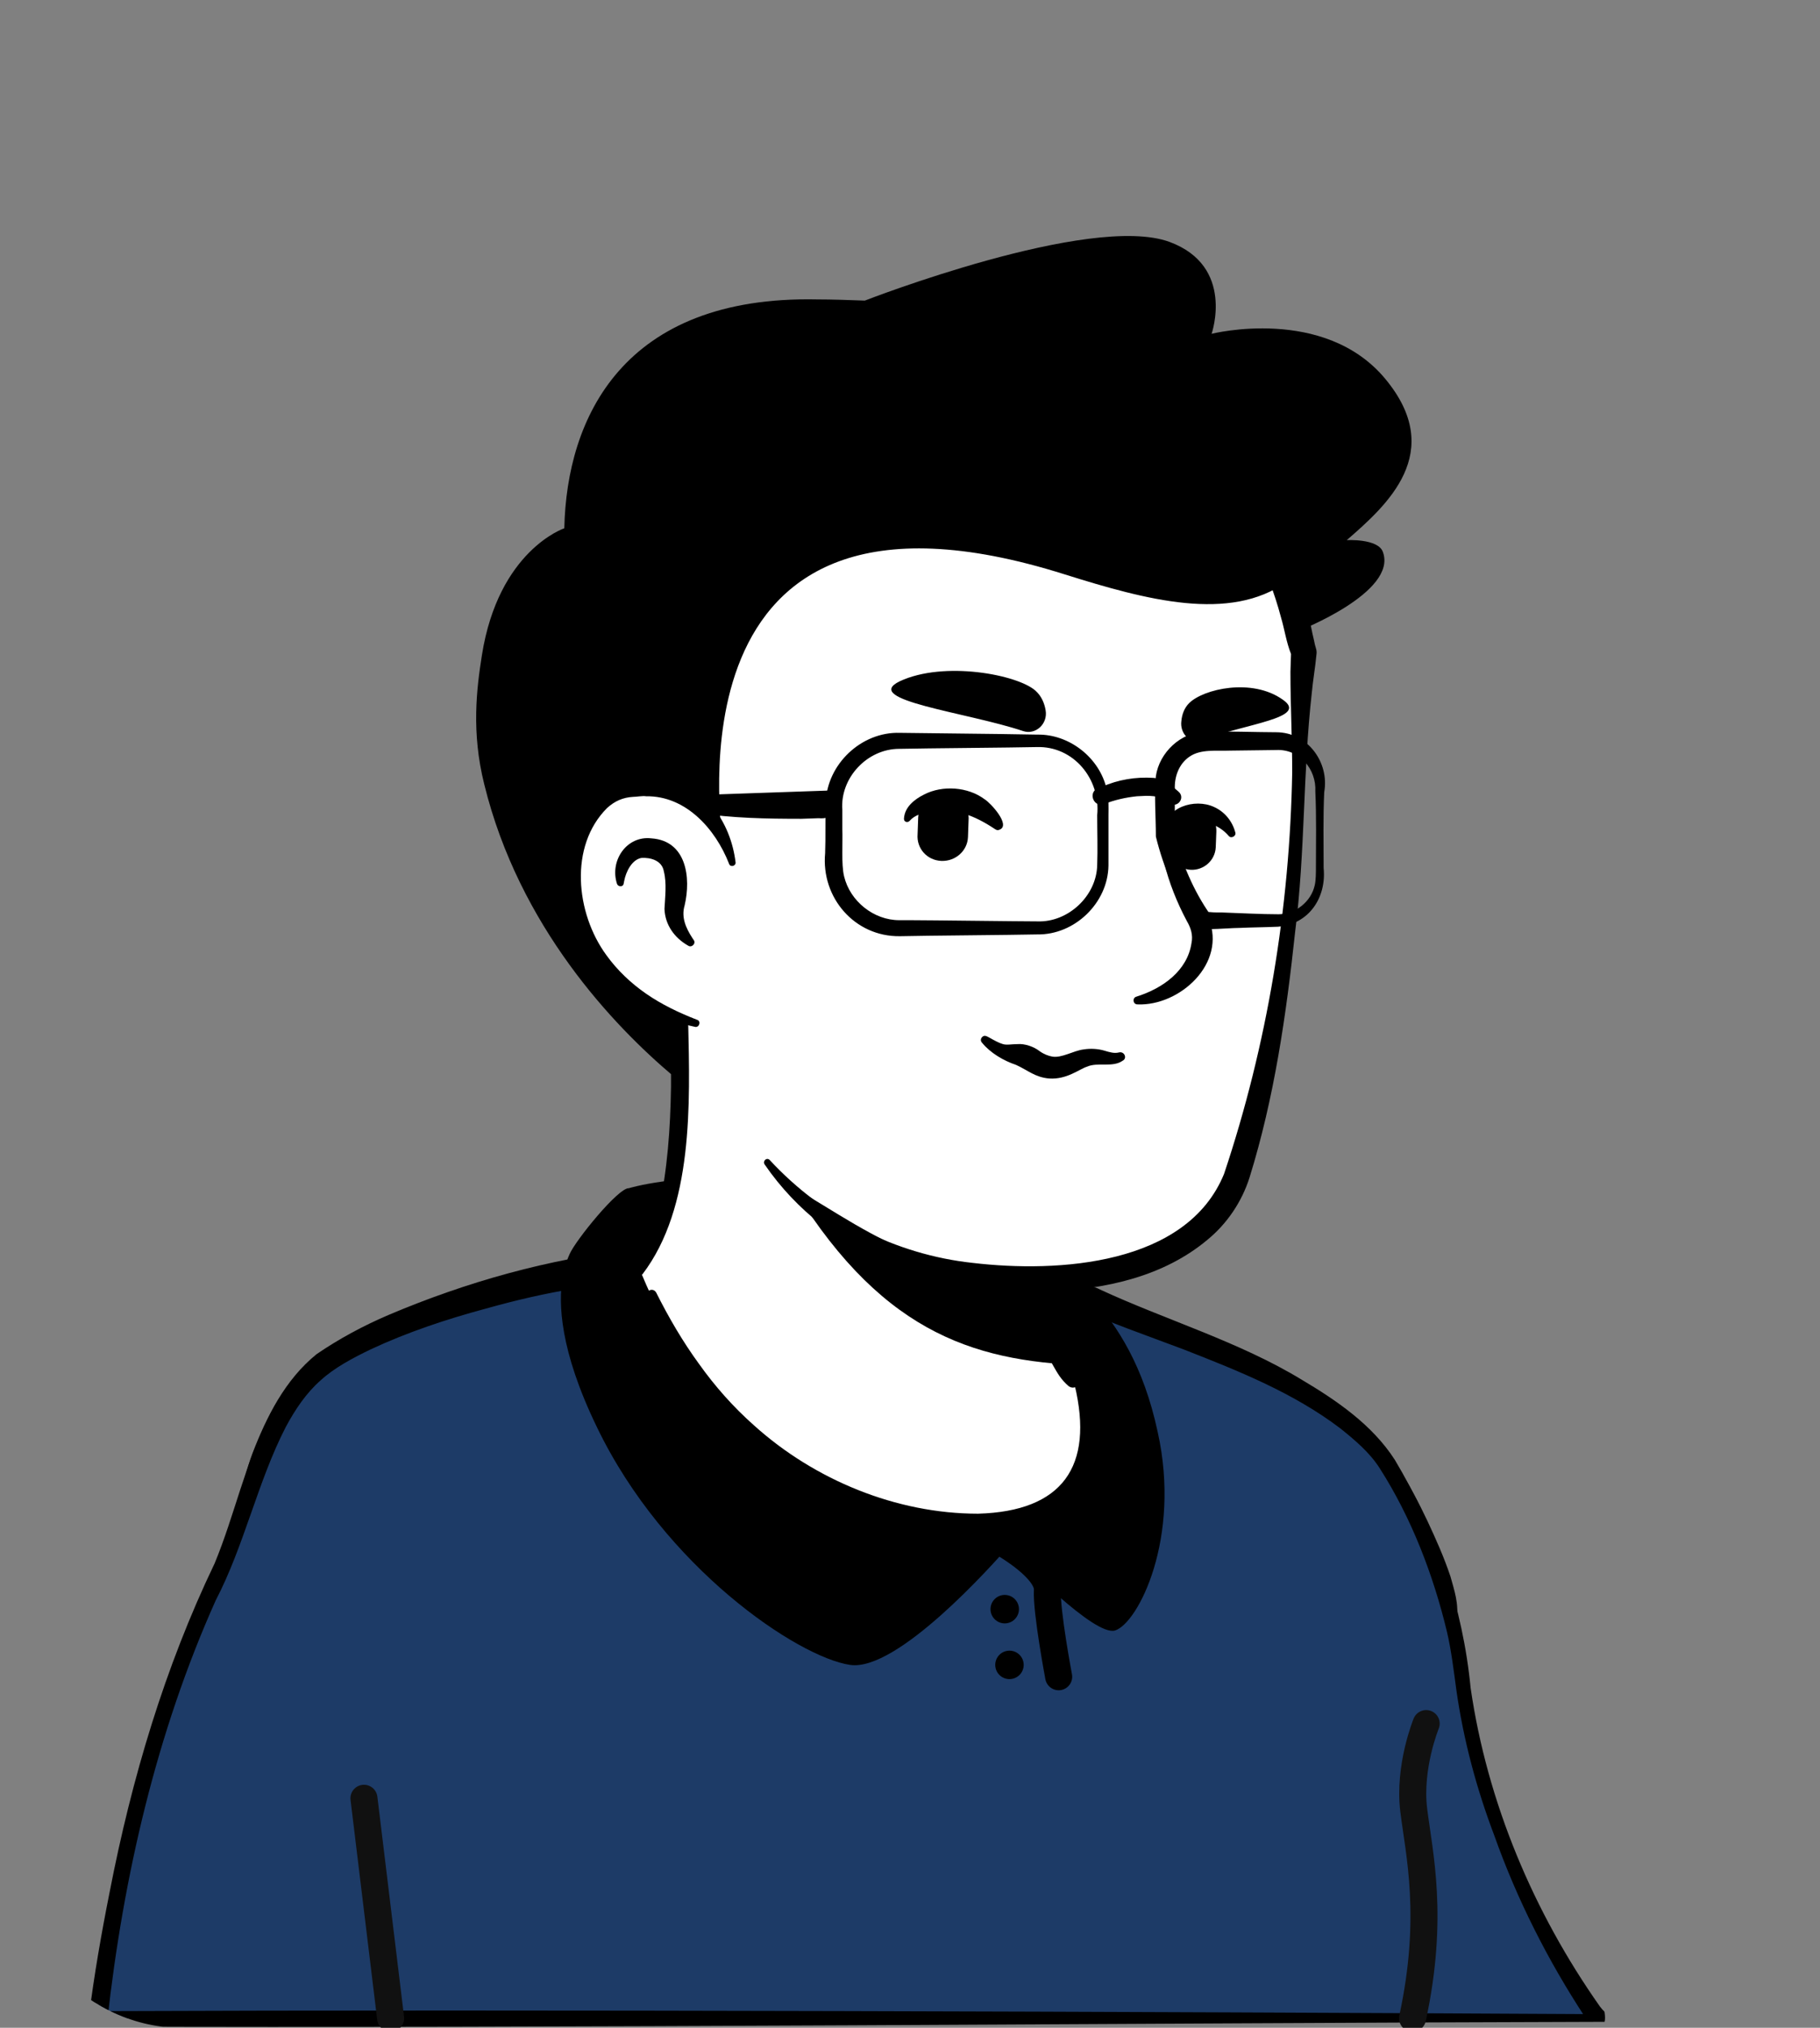 <svg width="202" height="225" viewBox="0 0 202 225" fill="none" xmlns="http://www.w3.org/2000/svg">
<rect x="0" y="0" width="202" height="225" fill="#808080" stroke="none"/>
<g clip-path="url(#clip0_2472_8)">
<path d="M155.329 183.158C154.868 183.487 154.342 183.816 153.882 184.145C153.355 184.474 152.895 184.803 152.368 185.066C151.908 185.329 151.513 185.592 151.053 185.855C150.987 185.921 150.921 185.921 150.855 185.987C149.342 186.908 147.763 187.763 146.184 188.553C145.724 188.816 145.197 189.079 144.737 189.276C144.737 189.276 144.671 189.342 144.605 189.342L143.026 190.132C141.974 190.658 140.855 191.118 139.803 191.579C139.276 191.842 138.684 192.039 138.158 192.237C137.632 192.434 137.039 192.697 136.513 192.895C135.987 193.092 135.395 193.355 134.868 193.553H134.803C134.276 193.75 133.684 193.947 133.158 194.145C131.974 194.539 130.724 194.934 129.539 195.329C129.145 195.461 128.684 195.592 128.289 195.724C127.039 196.118 125.789 196.447 124.539 196.711C124.079 196.842 123.618 196.908 123.092 197.039C121.908 197.303 120.658 197.566 119.474 197.829C119.211 197.895 119.013 197.895 118.75 197.961C118.355 198.026 117.895 198.092 117.5 198.158C116.908 198.224 116.382 198.355 115.789 198.421C115.526 198.487 115.263 198.487 115 198.553C114.671 198.618 114.276 198.684 113.882 198.684C112.829 198.816 111.711 198.947 110.658 199.079C110.329 199.145 109.934 199.145 109.605 199.211H109.539C109.079 199.276 108.618 199.276 108.158 199.342C107.697 199.408 107.237 199.408 106.776 199.408C106.513 199.408 106.184 199.474 105.921 199.474C105.395 199.474 104.934 199.539 104.474 199.539C103.816 199.539 103.224 199.605 102.566 199.605H99.276C71.513 199.211 46.579 187.434 28.75 168.75C28.75 168.75 28.75 168.684 28.684 168.684C26.71 166.908 28.421 157.434 36.382 151.447C46.382 143.882 70.329 139.145 70.329 139.145C70.329 139.145 79.605 137.632 114.013 144.803C134.145 149.013 149.474 155.132 158.026 171.711C159.803 175.132 161.579 180.395 155.329 183.158Z" fill="white"/>
<path d="M114.211 144.079C126.842 146.645 140.329 149.408 150.724 157.763C154.211 160.592 156.513 164.737 158.421 168.75C159.342 170.724 160.263 172.763 160.987 174.934C161.382 176.382 161.974 178.026 161.645 179.737C161.579 180.197 161.184 180.789 160.855 181.118C159.342 182.632 157.697 183.553 156.053 184.737C146.382 191.447 135.263 196.184 123.75 198.684C98.092 204.276 70.329 199.934 47.763 186.447C40.263 181.908 33.355 176.382 27.434 169.868C26.776 169.079 26.776 167.763 26.776 166.908C26.842 164.934 27.369 163.026 28.026 161.25C29.605 157.171 31.645 153.092 35.132 150.263C37.632 148.553 40.329 147.105 43.092 145.921C51.776 142.237 60.921 139.671 70.329 138.618C71.118 138.553 71.25 139.671 70.461 139.803C61.447 141.645 52.5 144.408 44.145 148.158C41.118 149.671 37.895 150.987 35.461 153.355C33.158 155.855 31.513 158.947 30.197 162.105C29.342 164.013 28.75 167.039 29.013 168.553C33.158 173.487 38.026 177.829 43.289 181.579C72.105 201.711 115.855 203.026 146.513 186.25C149.276 184.737 151.974 183.026 154.54 181.25C155.79 180.395 157.105 179.671 158.092 178.684C158.158 178.618 158.092 178.684 158.092 178.75C158.092 178.816 158.026 178.882 158.026 178.882C158.092 178.092 157.829 177.039 157.5 175.987C156.316 172.171 154.408 168.158 152.368 164.671C149.145 159.474 143.684 156.184 138.158 153.553C134.342 151.776 130.329 150.395 126.25 149.079C122.171 147.763 118.026 146.645 113.882 145.658C112.829 145.395 113.158 143.882 114.211 144.079Z" fill="black"/>
</g>
<g clip-path="url(#clip1_2472_8)">
<path d="M177.171 223.947H10.789C10.789 223.947 13.487 196.841 23.75 175.197C27.5 167.302 28.75 155.723 36.184 150.657C43.816 145.46 60.066 141.315 65.724 140.657C68.882 140.262 68.158 139.999 70.395 139.407C71.118 141.381 78.421 160.723 95.921 167.828C110.987 173.947 119.934 169.868 121.316 163.091C122.171 158.749 119.474 151.644 118.092 149.341C117.303 148.684 116.776 147.697 116.513 146.71L115.987 144.539C117.171 144.276 118.289 143.947 119.474 143.618C120.066 143.749 120.724 143.684 121.25 144.012C126.776 147.039 143.421 151.315 152.105 160.46C155.526 164.012 160.855 176.644 161.71 184.868C164.145 207.434 177.171 223.947 177.171 223.947Z" fill="#1D3B67"/>
<path d="M178.093 224.342C128.751 224.474 59.474 225.066 10.856 224.868C10.264 224.868 9.803 224.342 9.869 223.75C10.461 219.079 11.251 214.539 12.172 209.934C14.606 197.368 18.29 185 23.816 173.487C26.053 168.092 27.172 162.434 29.869 157.171C31.448 154.013 33.816 150.987 36.974 149.21C42.04 146.184 47.632 144.276 53.224 142.566C56.58 141.579 60.001 140.658 63.422 140C65.132 139.605 66.843 139.671 68.422 139.013C69.277 138.684 70.922 137.697 71.448 138.947C76.251 151.382 85.527 163.158 98.487 167.566C105.198 170 116.843 172.039 120.264 163.816C121.316 160.724 120.33 157.368 119.409 154.276C118.882 152.697 118.224 151.053 117.435 149.737L117.632 149.934C116.448 148.947 115.79 147.368 115.593 145.921L115.264 144.605C115.132 144.079 115.461 143.553 115.987 143.421C117.172 143.224 118.356 142.829 119.54 142.5C120.198 142.5 121.251 142.632 122.106 143.092C129.343 146.447 137.566 148.882 144.474 153.092C148.356 155.395 152.303 158.092 154.803 161.974C159.409 169.671 162.369 178.421 163.224 187.303C165.066 200 170.198 212.171 177.566 222.632L177.83 222.96L177.961 223.092L178.027 223.158C178.027 223.158 178.027 223.092 178.093 223.289C178.159 223.684 178.159 224.145 178.093 224.342ZM176.316 223.487C176.185 223.684 176.185 224.145 176.316 224.342L176.185 224.145L175.922 223.816C171.777 217.5 168.356 210.724 165.856 203.684C163.882 198.487 162.435 193.092 161.645 187.566C161.382 185.592 161.053 182.96 160.593 181.053C159.08 174.737 156.645 168.421 153.159 162.96C152.04 161.184 150.395 159.803 148.751 158.487C143.553 154.539 137.435 152.105 131.382 149.737L125.198 147.434C123.159 146.645 120.724 145.789 119.474 144.539H120.001C118.816 144.934 117.632 145.263 116.448 145.526L117.172 144.342L117.501 145.658C117.764 146.842 118.027 147.895 118.948 148.684L119.145 148.882C120.922 152.105 121.974 155.46 122.501 159.079C123.619 165.329 119.672 170.263 113.619 171.447C105.264 173.092 95.264 169.474 88.356 164.803C79.672 158.684 73.422 149.605 69.606 139.803L70.79 140.395C70.198 140.592 69.803 140.789 69.211 141.053C68.619 141.382 67.895 141.579 67.237 141.71L67.369 142.5C66.119 142.632 65.132 142.697 63.948 142.96C60.593 143.487 57.237 144.276 53.948 145.197C49.54 146.382 45.198 147.829 41.119 149.737C39.08 150.724 37.106 151.776 35.593 153.158C34.014 154.539 32.764 156.382 31.711 158.355C28.619 164.342 27.106 171.513 23.948 177.566C17.369 192.237 13.685 208.224 11.909 224.21L10.922 223.158C58.685 222.96 127.764 223.224 176.316 223.487Z" fill="black"/>
<path d="M123.751 180.921C121.448 181.579 113.422 173.224 111.777 171.776C110.264 173.487 99.606 185.526 94.343 184.737C88.553 183.882 73.751 173.947 66.251 158.355C62.106 149.803 61.974 144.605 62.435 141.776C62.632 140.461 63.027 139.605 63.224 139.145C63.882 137.632 68.619 131.776 69.803 131.842V131.908C70.395 138.224 72.435 144.342 75.856 149.671C80.067 156.184 86.711 164.013 95.987 167.763C111.053 173.882 118.882 167.829 120.198 161.053C121.053 156.711 119.54 151.579 118.159 149.276C117.369 148.618 116.843 147.632 116.58 146.645L116.053 144.474C117.238 144.211 118.356 143.882 119.54 143.553C119.869 143.421 120.264 143.355 120.593 143.224C120.79 143.487 121.053 143.75 121.251 144.013C124.014 147.171 126.909 151.513 128.488 158.882C131.119 170.658 126.316 180.132 123.751 180.921Z" fill="black"/>
<path d="M111.58 171.382C111.58 171.382 116.382 174.145 116.251 176.447C116.119 178.75 117.501 186.053 117.501 186.053" stroke="black" stroke-width="3" stroke-miterlimit="10" stroke-linecap="round" stroke-linejoin="round"/>
<path d="M111.514 180.132C111.721 180.132 111.927 180.091 112.118 180.011C112.31 179.932 112.484 179.815 112.63 179.669C112.777 179.522 112.893 179.348 112.973 179.156C113.052 178.965 113.093 178.759 113.093 178.552C113.093 178.345 113.052 178.139 112.972 177.948C112.893 177.756 112.777 177.582 112.63 177.435C112.483 177.289 112.309 177.172 112.118 177.093C111.926 177.014 111.721 176.973 111.513 176.973C111.094 176.973 110.693 177.14 110.397 177.436C110.1 177.732 109.934 178.134 109.934 178.553C109.934 178.971 110.101 179.373 110.397 179.669C110.693 179.965 111.095 180.132 111.514 180.132ZM112.039 186.316C112.458 186.316 112.86 186.149 113.156 185.853C113.452 185.557 113.618 185.156 113.618 184.737C113.618 184.318 113.452 183.916 113.156 183.62C112.86 183.324 112.458 183.158 112.039 183.158C111.621 183.158 111.219 183.324 110.923 183.62C110.627 183.916 110.461 184.318 110.461 184.737C110.461 185.156 110.627 185.557 110.923 185.853C111.219 186.149 111.621 186.316 112.039 186.316Z" fill="black"/>
<path d="M43.355 223.947L40.395 199.539M158.29 191.25C158.29 191.25 156.317 196.053 156.909 200.855C157.501 205.658 159.211 212.697 156.777 223.947" stroke="#111111" stroke-width="3" stroke-miterlimit="10" stroke-linecap="round" stroke-linejoin="round"/>
<path d="M69.803 131.842C69.803 131.842 91.053 125.263 120.658 143.158C120.658 143.158 128.816 165.132 123.75 168.487C118.684 171.842 102.763 172.171 91.645 168.487C80.461 164.868 66.118 146.776 69.803 131.842Z" fill="black"/>
</g>
<path d="M120.394 161.579C119.013 168.355 110.065 172.434 94.999 166.316C79.341 160 72.565 144.934 70.855 140.46C80.131 123.092 73.684 111.053 73.684 111.053C95.065 109.21 113.749 134.21 113.749 134.21L116.644 146.579C116.907 147.632 117.434 148.553 118.223 149.21C119.605 151.645 121.249 157.237 120.394 161.579Z" fill="white"/>
<path d="M70.526 140.658C71.776 138.75 72.566 136.513 73.092 134.342C74.079 129.803 74.408 125.197 74.474 120.592V118.882C74.276 117.171 73.684 115.395 73.026 113.816C72.171 111.711 75.263 110.395 76.25 112.5C76.382 112.763 76.382 113.224 76.382 113.487C76.579 122.434 76.974 133.947 71.316 141.382C70.921 141.776 70.132 141.184 70.526 140.658ZM114.473 134.079C115.46 134.671 115.789 135.461 115.92 136.25C116.315 137.829 116.184 139.54 116.578 141.184C116.907 142.763 117.894 144.276 118.157 145.921C118.486 147.632 119.473 151.25 119.868 153.026C119.999 153.421 119.736 153.882 119.276 153.947C119.012 154.013 118.815 153.947 118.618 153.816C117.762 153.092 117.368 152.368 116.841 151.447C115.986 149.868 115.394 148.421 114.868 146.645C114.407 145.066 114.605 143.355 114.21 141.711C113.881 140.132 112.96 138.618 112.631 136.974C112.434 136.184 112.368 135.329 112.96 134.342C113.355 133.947 114.012 133.816 114.473 134.079Z" fill="black"/>
<path d="M119.211 151.447C106.645 150.789 96.382 146.842 86.382 129.013C94.803 136.447 104.737 139.276 115.197 140.592L116.579 146.645C116.842 147.697 118.421 150.789 119.211 151.447Z" fill="black"/>
<path d="M118.684 149.013C120.921 153.224 122.237 158.487 120.855 163.158C119.803 166.447 116.776 168.882 113.487 169.803C105.855 171.842 97.039 168.618 90.263 165C81.908 160.329 75.724 152.5 71.776 143.947C71.513 143.29 72.434 142.763 72.829 143.421C74.21 146.184 75.789 148.882 77.566 151.316C79.342 153.816 81.382 156.118 83.684 158.158C90.395 164.211 99.474 167.961 108.553 167.961C117.895 167.697 121.447 162.763 119.276 153.684C118.947 152.237 118.421 150.724 117.697 149.474C117.303 148.947 118.289 148.355 118.684 149.013Z" fill="black"/>
<path d="M144.145 70C145.329 75.526 144.408 79.21 143.882 94.474C143.355 109.474 139.013 130.658 133.684 135.987C129.605 140 116.513 143.158 104.868 140.197C98.947 138.684 93.947 135.263 89.868 132.829C84.737 129.737 80.263 120.197 76.579 114.079C73.684 109.276 73.947 115.066 70.197 110.921C65 105.263 58.75 93.882 61.842 73.75C66.842 41.118 92.697 37.303 111.842 40.921C131.118 44.539 140.987 55.461 144.145 70Z" fill="white"/>
<path d="M73.487 116.711C71.974 114.211 70 111.974 68.224 109.605C65.592 105.987 63.618 101.842 62.303 97.566C56.579 79.276 60.066 55.329 77.368 44.539C93.092 34.539 123.618 38.158 136.382 51.842C141.184 56.776 144.276 63.224 145.592 69.934C145.658 70.329 145.855 71.053 145.921 71.447C145.987 71.776 146.184 72.171 146.118 72.566C145.987 74.013 145.724 75.46 145.592 76.908C144.605 85.658 144.868 94.605 143.75 103.355C142.763 112.566 141.447 121.776 138.684 130.658C137.829 133.355 136.184 135.789 134.013 137.566C129.145 141.645 122.763 143.026 116.645 143.289C104.408 143.882 91.974 139.539 84.868 129.211C84.605 128.816 85.132 128.355 85.46 128.75C91.382 135.132 99.408 139.211 107.961 140.132C117.434 141.25 131.711 140.395 135.855 130.263C140.658 115.921 143.158 100.724 143.421 85.658C143.421 81.974 143.224 78.29 143.224 74.54C143.224 74.079 143.289 73.026 143.289 72.566C143.289 72.632 143.289 72.632 143.289 72.566C142.763 71.25 142.566 69.803 142.171 68.487C140.724 63.026 138.092 57.829 134.342 53.684C121.908 39.737 94.21 36.25 78.684 46.711C66.382 54.868 63.092 70.526 62.237 84.342C61.513 94.671 64.54 104.803 72.368 111.908L75.46 115.132C76.776 116.579 74.54 118.289 73.487 116.711Z" fill="black"/>
<path d="M81.25 95.79C81.25 95.79 79.211 85.921 69.605 87.105C61.316 88.158 58.421 108.026 77.237 113.553" fill="white"/>
<path d="M76.382 104.934C74.868 104.079 73.816 102.632 73.75 100.855C73.816 99.54 74.013 98.026 73.684 96.71C73.487 95.46 72.171 95.132 71.184 95.197C70.132 95.395 69.474 96.71 69.276 97.763C69.276 97.829 69.211 98.026 69.211 98.092C69.145 98.421 68.618 98.421 68.487 98.092C67.632 95.526 69.54 92.697 72.303 93.026C76.184 93.29 76.711 97.368 75.987 100.461C75.592 101.776 76.118 102.961 76.842 104.079L76.974 104.276C77.303 104.671 76.776 105.197 76.382 104.934ZM129.014 88.816C130.001 93.487 131.843 97.829 134.145 101.908C136.185 106.908 130.922 111.645 126.251 111.447C125.724 111.447 125.659 110.724 126.119 110.592C129.08 109.671 131.777 107.697 132.238 104.671C132.435 103.75 132.172 102.961 131.711 102.171C129.54 98.092 128.224 93.421 128.553 88.816C128.553 88.487 129.014 88.487 129.014 88.816Z" fill="black"/>
<path d="M80.921 95.855C79.408 91.974 76.118 88.289 71.71 88.355C71.316 88.289 70.658 88.421 70.263 88.421C69.145 88.487 68.224 88.882 67.368 89.671C63.158 93.882 63.882 101.316 67.303 105.987C68.487 107.632 70 109.079 71.71 110.263C73.421 111.447 75.329 112.368 77.368 113.158C77.829 113.289 77.632 114.013 77.171 113.947C72.763 113.026 68.553 110.855 65.658 107.237C61.184 101.842 60.263 92.829 65.592 87.566C66.776 86.513 68.421 85.724 70.066 85.724C70.592 85.724 71.382 85.592 71.908 85.724C74.671 85.855 77.303 87.237 79.013 89.408C80.526 91.25 81.382 93.487 81.645 95.724C81.645 96.118 81.053 96.25 80.921 95.855Z" fill="black"/>
<path d="M149.474 59.934C153.947 56.053 160.526 50.197 153.75 42.039C146.974 33.882 134.474 37.039 134.474 37.039C134.474 37.039 137.105 29.54 129.803 26.842C120.987 23.619 95.987 33.355 95.987 33.355C94.145 33.289 92.368 33.224 90.724 33.224C69.145 32.763 62.895 46.382 62.632 58.618C62.632 58.618 55.329 61.053 53.487 72.697C52.895 76.447 52.303 81.25 53.75 87.04C57.632 102.829 68.092 113.816 74.737 119.408C77.237 117.566 72.829 115 73.158 111.974C58.882 105 61.974 88.092 69.605 87.105C75.46 86.382 78.553 89.803 80 92.566C80.592 93.355 72.697 49.342 118.224 63.75C127.237 66.579 136.513 69.079 142.829 64.54C143.553 65.921 144.013 67.566 144.145 70C144.145 70 155.132 65.724 153.487 61.25C152.961 59.737 149.474 59.934 149.474 59.934Z" fill="black"/>
<path d="M104.474 95.526C102.895 95.461 101.711 94.145 101.842 92.566L101.908 90.724C101.974 89.145 103.29 87.961 104.868 88.092C106.447 88.158 107.632 89.474 107.5 91.053L107.434 92.895C107.368 94.408 106.053 95.592 104.474 95.526ZM132.171 96.513C130.724 96.447 129.605 95.197 129.671 93.75L129.737 92.04C129.803 90.592 131.053 89.474 132.5 89.54C133.947 89.605 135.066 90.855 135 92.303L134.934 94.013C134.868 95.461 133.618 96.579 132.171 96.513Z" fill="black"/>
<path d="M110.395 91.974C108.224 90.526 105.855 89.54 103.224 90.066C102.368 90.197 101.513 90.461 100.987 91.053C100.789 91.316 100.329 91.25 100.329 90.855C100.395 89.54 101.513 88.684 102.566 88.158C104.605 87.105 107.434 87.303 109.276 88.684C109.934 89.079 112.171 91.513 110.987 92.04C110.724 92.171 110.592 92.105 110.395 91.974ZM129.211 92.303C129.211 89.54 132.632 88.553 134.737 89.54C135.921 90.066 136.776 91.118 137.105 92.368C137.237 92.763 136.645 93.092 136.382 92.763C135.263 91.447 133.355 90.79 131.842 91.579C131.382 91.842 131.316 92.04 131.184 92.303C131.184 93.618 129.276 93.553 129.211 92.303ZM113.553 81.118C114.934 81.579 116.316 80.329 116.053 78.816C115.921 78.026 115.592 77.237 114.934 76.645C112.961 74.868 104.803 73.29 99.868 75.592C95.526 77.697 107.237 79.013 113.553 81.118ZM133.224 82.171C132.106 82.566 130.922 81.382 131.119 80C131.185 79.276 131.448 78.553 131.974 78.026C133.553 76.447 138.948 75.197 142.369 77.632C145.33 79.671 138.356 80.263 133.224 82.171Z" fill="black"/>
<path d="M124.605 117.697C123.487 118.487 121.842 117.829 120.658 118.355C119.803 118.618 118.421 119.803 116.447 119.671C114.868 119.539 114.079 118.75 112.763 118.158C111.382 117.697 109.934 116.842 109.013 115.724C108.816 115.526 108.816 115.263 109.013 115.066C109.276 114.803 109.539 115 109.803 115.132C110.395 115.46 110.855 115.724 111.316 115.855C111.776 115.987 112.237 115.855 112.961 115.855C113.684 115.789 114.737 116.118 115.395 116.645C115.855 116.974 116.382 117.171 116.776 117.237C117.829 117.434 119.145 116.579 120.263 116.447C121.053 116.316 121.908 116.382 122.566 116.579C123.224 116.776 123.684 116.908 124.211 116.776C124.803 116.645 125.132 117.434 124.605 117.697Z" fill="black"/>
<path d="M115.132 103.684C112.106 103.75 102.764 103.816 99.869 103.882C94.869 103.947 91.119 99.605 91.58 94.671C91.645 93.026 91.58 90.724 91.645 89.079C91.777 84.803 95.593 81.184 99.869 81.316L110.988 81.447C111.843 81.447 114.277 81.513 115.132 81.513C118.685 81.447 122.04 84.079 122.83 87.566C123.093 88.553 123.027 89.605 123.027 90.46V96.053C122.961 100.197 119.277 103.75 115.132 103.684ZM115.132 102.237C118.553 102.368 121.711 99.408 121.777 95.987C121.843 94.21 121.777 92.303 121.777 90.46C122.172 86.447 119.145 82.763 115.067 82.895C112.238 82.96 102.764 83.026 99.803 83.092C96.251 83.092 93.224 86.316 93.487 89.868V91.974C93.553 93.421 93.356 95.921 93.685 97.237C94.343 100 96.974 102.105 99.803 102.105H101.185C103.093 102.105 113.159 102.237 115.132 102.237ZM141.645 83.224L136.447 83.29C135 83.355 133.29 83.092 132.04 83.947C130.855 84.737 130.329 86.184 130.395 87.566C130.395 89.276 130.395 91.053 130.329 92.763L130.263 92.5C131.184 95.724 132.434 98.816 134.342 101.513L133.684 101.118C134.211 101.25 135.132 101.25 135.658 101.25C137.632 101.316 139.934 101.447 141.908 101.447C143.75 101.447 145.526 100.066 145.921 98.224C146.053 97.697 146.053 96.776 146.053 96.25C146.053 93.421 146.118 90.658 145.987 87.829C146.118 85.329 144.211 83.092 141.645 83.224ZM141.645 81.25C145.132 81.25 147.566 84.605 146.974 87.895C146.842 90.724 146.908 93.487 146.908 96.316C147.237 99.605 145.263 102.566 141.842 102.829C140.395 102.895 139.013 102.895 137.632 102.961C136.908 102.961 135.132 103.092 134.474 103.092C134.145 103.158 133.618 103.092 133.29 103.092C133.026 103.092 132.763 102.895 132.632 102.697C130.592 99.671 129.145 96.316 128.29 92.829C128.29 90.592 128.092 88.355 128.29 86.118C128.684 83.487 131.053 81.25 133.75 81.184C135.592 81.118 139.803 81.25 141.645 81.25Z" fill="black"/>
<path d="M122.303 87.303C124.079 86.513 126.053 86.184 128.026 86.316C128.684 86.382 129.342 86.579 129.934 87.105L130.789 87.829C131.645 88.553 130.592 89.803 129.737 89.079C128.684 88.158 127.434 88.29 126.184 88.355C124.934 88.487 123.75 88.75 122.566 89.21C121.447 89.671 120.724 88.026 121.776 87.5L122.303 87.303ZM92.697 89.671C92.237 90.724 91.71 90.855 90.855 90.79L88.947 90.855C85.132 90.855 81.25 90.79 77.434 90.197C76.118 90.132 76.053 88.29 77.368 88.224L92.632 87.697C93.092 87.697 93.421 88.158 93.224 88.553L92.697 89.671Z" fill="black"/>
<defs>
<clipPath id="clip0_2472_8">
<rect width="201.316" height="201.316" rx="20" fill="white"/>
</clipPath>
<clipPath id="clip1_2472_8">
<rect width="201.316" height="225" rx="20" fill="white"/>
</clipPath>
</defs>
</svg>
